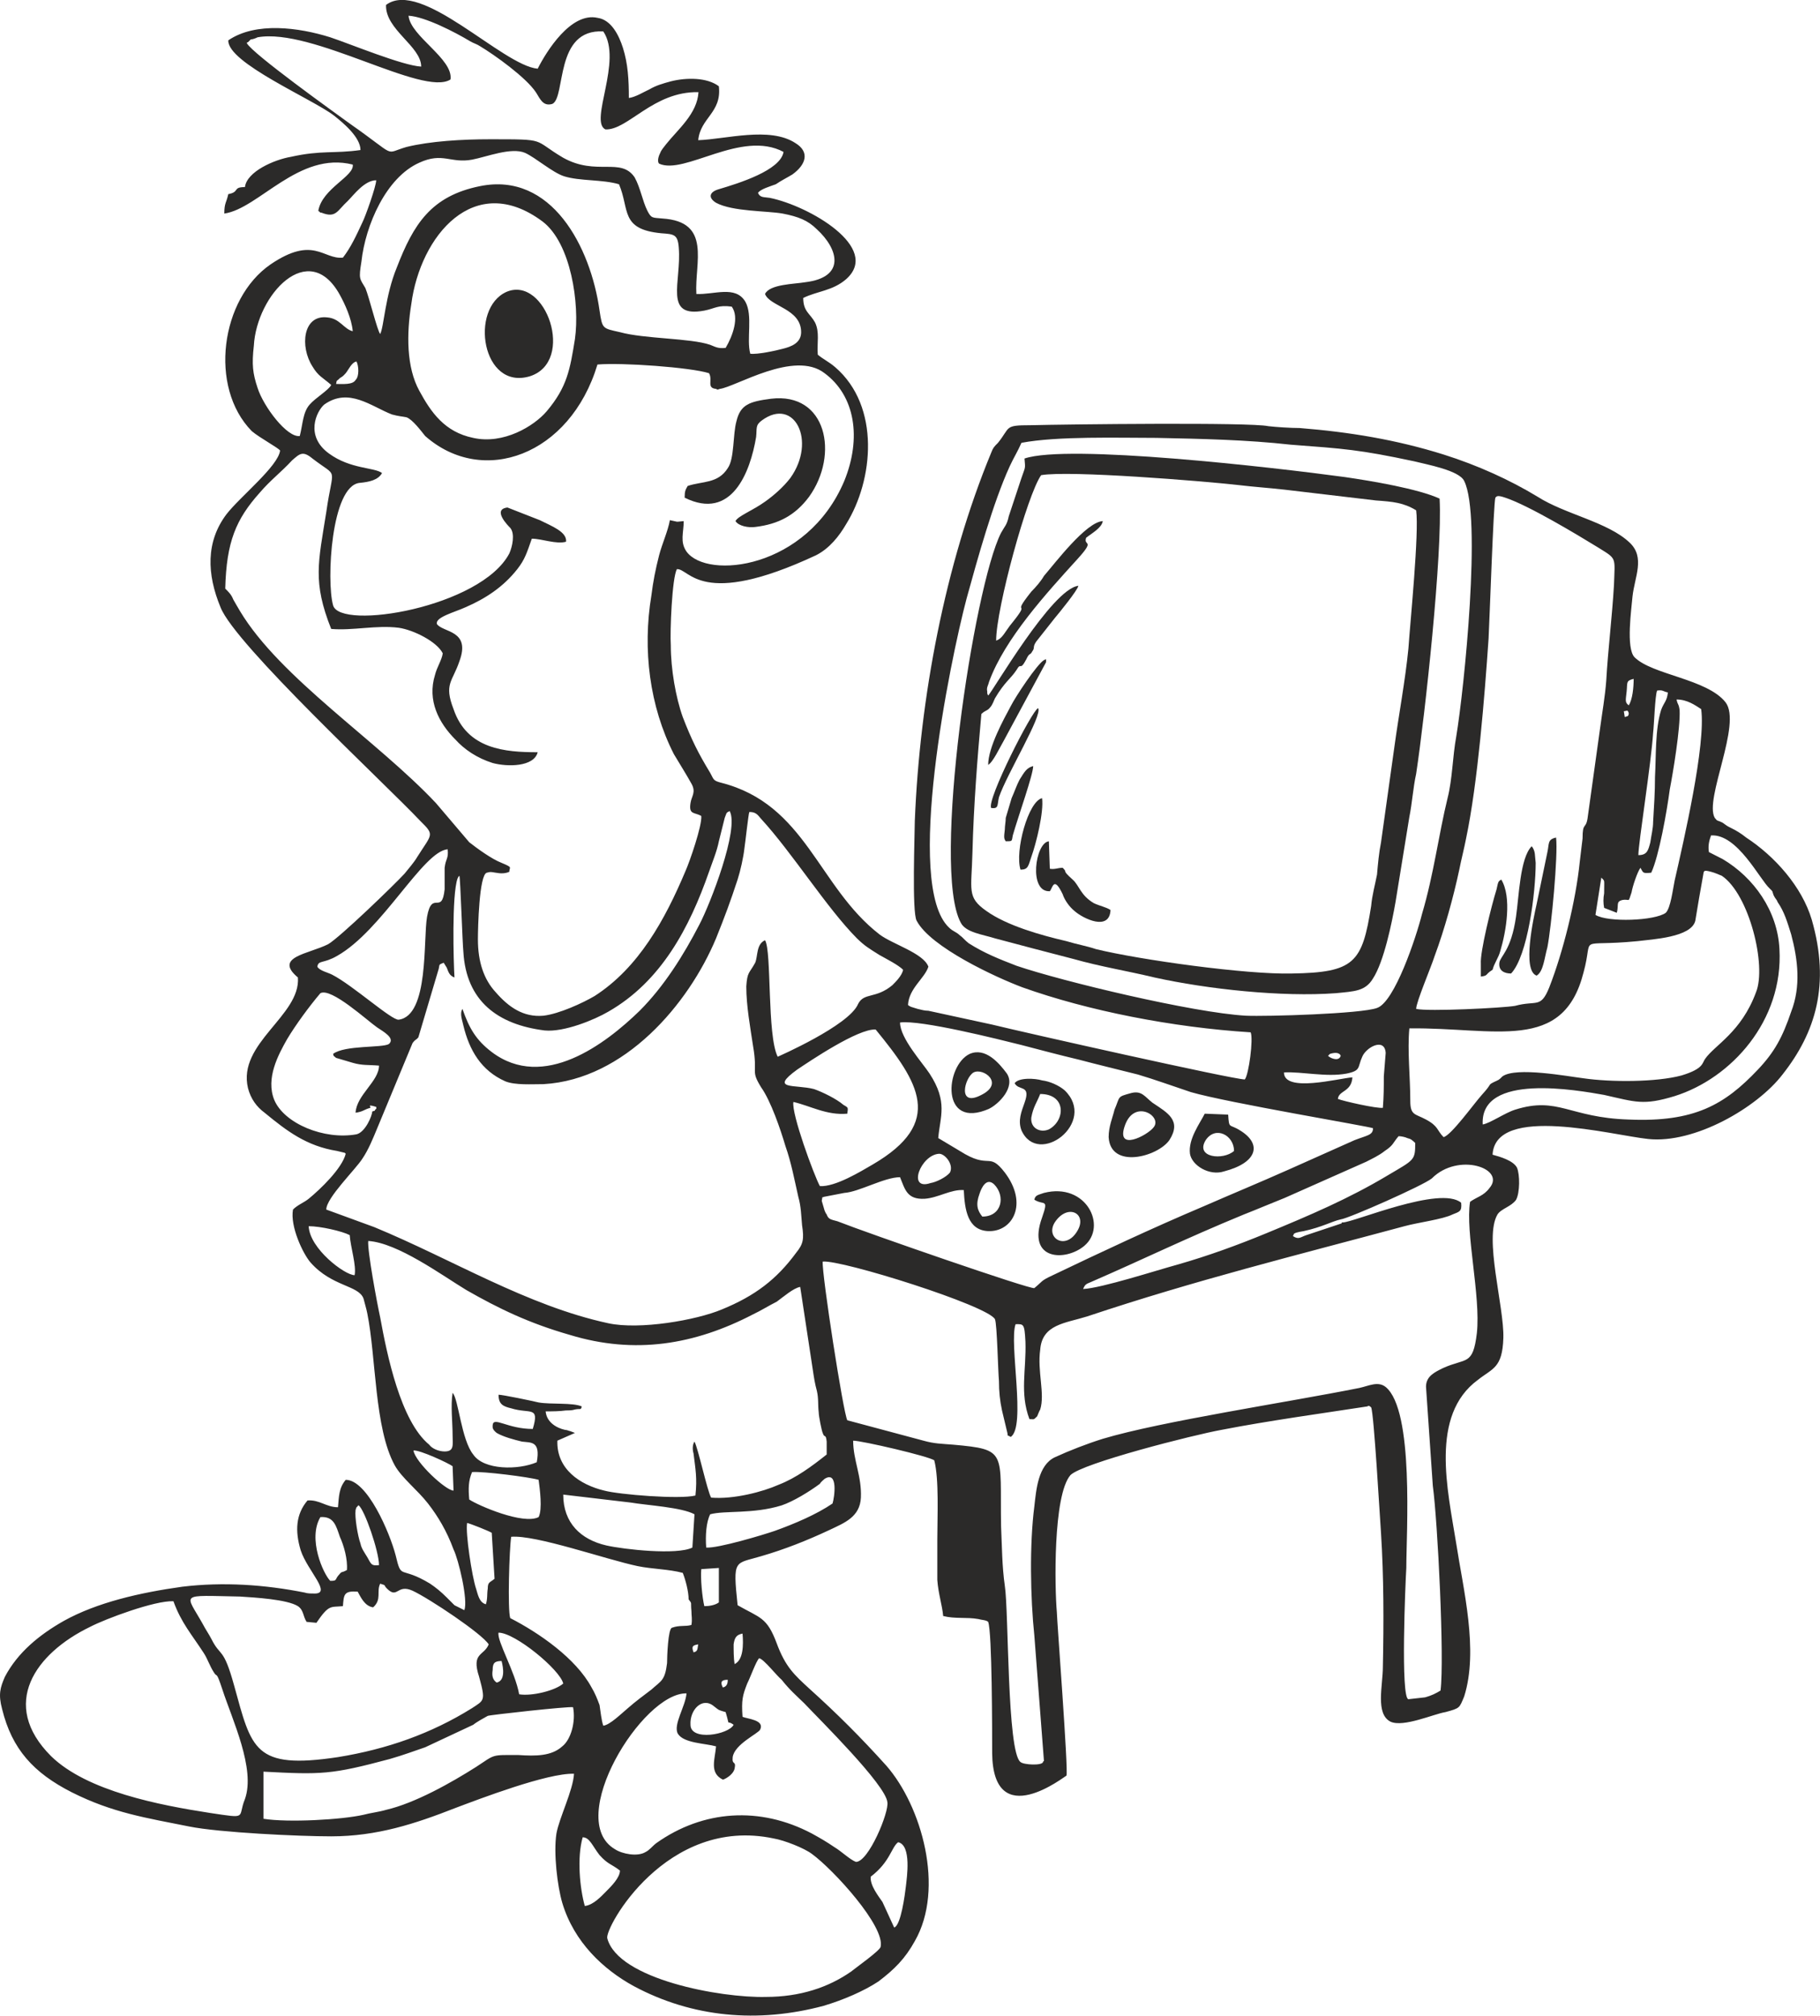 <?xml version="1.0" encoding="UTF-8"?>
<!DOCTYPE svg PUBLIC "-//W3C//DTD SVG 1.1//EN" "http://www.w3.org/Graphics/SVG/1.1/DTD/svg11.dtd">
<!-- Creator: CorelDRAW X6 -->
<svg xmlns="http://www.w3.org/2000/svg" xml:space="preserve" width="109.834mm" height="121.634mm" version="1.1" style="shape-rendering:geometricPrecision; text-rendering:geometricPrecision; image-rendering:optimizeQuality; fill-rule:evenodd; clip-rule:evenodd"
viewBox="0 0 7765 8599"
 xmlns:xlink="http://www.w3.org/1999/xlink">
 <defs>
  <style type="text/css">
   <![CDATA[
    .fil0 {fill:#2B2A29}
   ]]>
  </style>
 </defs>
 <g id="Layer_x0020_1">
  <g id="_191936928">
   <path class="fil0" d="M2591 8269c-13,-42 251,-523 710,-426 46,8 130,41 163,66 92,67 314,310 293,397 -5,17 -105,88 -126,105 -96,67 -217,108 -363,108 -192,5 -631,-75 -677,-250zm1124 -263c83,-63 88,-126 117,-147 58,13 37,151 33,188 -4,34 -21,167 -50,176l-50 -109c-17,-25 -54,-71 -50,-108zm-1220 125c-21,-75 -34,-205 -9,-293 30,0 42,38 72,76 37,41 50,37 87,66 0,30 -37,67 -58,88 -21,21 -55,59 -92,63zm601 -827c21,71 0,29 34,54 -21,42 -184,71 -184,0 -4,-63 50,-121 100,-79 25,20 21,16 50,25zm-1972 455l0 -201c247,13 289,13 539,-54 59,-17 101,-33 151,-50l205 -96c16,-13 46,-29 62,-38 9,-4 343,-41 364,-37 12,62 -9,138 -46,167 -46,42 -113,42 -188,37 -117,0 -96,-4 -180,51 -104,66 -259,154 -384,183 -30,9 -67,13 -96,21 -92,21 -322,34 -427,17l0 0zm-384 -928c33,92 79,143 130,222 16,25 25,54 41,79 17,30 9,-12 38,76 42,129 142,338 96,467 -33,80 17,84 -150,59 -213,-33 -523,-92 -677,-242 -222,-222 -67,-439 167,-552 63,-33 276,-113 355,-109l0 0zm2315 619c-4,54 -30,113 29,142 4,0 42,-17 50,-46 8,-38 -12,-13 -8,-50 8,-55 108,-100 117,-117 21,-42 -55,-46 -75,-55 -5,-71 0,-91 20,-142 13,-25 38,-96 51,-108 20,4 75,75 96,92 33,42 62,67 96,100 67,71 347,347 355,422 8,42 -80,255 -134,255 -25,-9 -63,-46 -92,-63 -37,-25 -58,-37 -96,-58 -221,-117 -464,-101 -664,41 -17,13 -29,30 -46,38 -34,21 -100,8 -130,-12 -217,-126 117,-669 305,-665 -4,55 -58,134 -37,172 25,41 117,41 163,54l0 0zm29 -251c-13,-25 -4,-33 21,-33 0,16 -4,29 -21,33zm-944 -113c8,30 16,84 -21,92 -17,-12 -21,-29 -17,-54 0,-29 8,-38 38,-38zm994 13c-4,-25 -4,-59 -4,-84 4,-29 12,-41 38,-46 4,46 4,113 -34,130zm-175 -50c-9,-25 -5,-30 20,-34 -4,17 0,30 -20,34zm-832 -84c71,0 263,159 276,217 -33,30 -134,55 -188,46 -17,-96 -96,-229 -88,-263zm811 -142c16,21 8,8 12,50 0,21 4,34 0,59 -25,8 -50,0 -83,12 -17,4 -21,126 -21,151 -9,75 -25,75 -67,113 -33,25 -67,50 -100,79 -30,25 -76,71 -105,75 -8,-21 -12,-63 -16,-88 -9,-25 -21,-54 -34,-75 -67,-125 -226,-234 -347,-296 -12,-34 -4,-297 4,-347 105,-9 402,96 539,125 63,13 134,13 193,29 12,30 25,80 25,113l0 0zm-1630 96l42 4c54,-79 59,-66 113,-71 4,-50 4,-66 63,-62 12,21 29,62 66,67 38,-34 13,-67 30,-101 29,9 12,4 29,21 46,46 42,-21 109,9 71,33 296,183 325,229 -20,50 -75,34 -41,138 29,105 21,100 -30,134 -175,109 -363,175 -572,209 -359,54 -368,-34 -443,-305 -46,-167 -58,-121 -96,-197 -13,-25 -25,-41 -38,-66 -75,-134 -104,-122 159,-117 63,4 201,12 247,41 25,17 21,42 37,67l0 0zm1684 -225l75 -5 0 147c-16,12 -42,16 -62,16 -9,-37 -17,-121 -13,-158zm-1625 -222c58,-4 67,38 83,84 17,37 34,96 30,142 -30,16 -17,0 -38,25 -13,17 -4,21 -33,21 -30,-30 -97,-180 -42,-272zm626 25c17,4 92,34 105,42l12 196c-20,17 -29,13 -29,42 -4,25 0,42 -8,67 -29,-8 -34,-42 -42,-67 -17,-50 -46,-238 -38,-280zm-463 -75c25,17 87,196 87,255 -33,4 -33,-4 -50,-34 -12,-20 -25,-37 -29,-58 -12,-33 -25,-113 -21,-142 9,-38 -8,29 4,-13 0,0 5,-4 5,-4 0,0 0,-4 4,-4zm873 -46l288 34c71,12 217,20 272,50l-9 142c-66,33 -292,8 -367,-9 -109,-25 -184,-96 -184,-217zm610 226c-4,-50 0,-109 17,-142 62,-17 183,0 305,-38 50,-17 117,-58 163,-92 4,-8 16,-17 20,-21 59,-37 42,80 34,105 -67,46 -163,87 -247,117 -46,16 -242,75 -292,71zm-999 -322c46,-4 243,21 284,33 5,38 17,126 0,159 -66,34 -259,-50 -296,-75 -4,-46 -4,-79 12,-117zm-250 -92c25,-4 150,54 167,67l4 104c-33,0 -163,-121 -171,-171zm-193 -894c126,8 314,146 418,209 138,79 268,142 443,192 276,84 531,42 781,-88 34,-16 67,-37 101,-54 29,-21 71,-58 100,-63l54 355c5,34 9,59 17,88 8,34 4,59 8,92 0,17 13,80 17,88 8,25 13,0 17,37 0,9 0,42 0,55 -63,50 -130,100 -205,129 -67,30 -192,63 -288,55 -17,-30 -55,-209 -71,-239 -9,13 -9,34 -4,51 8,66 16,104 8,179 -67,17 -326,-4 -389,-21 -104,-25 -204,-92 -200,-213l75 -33 -21 -8c-4,0 -12,-5 -21,-5 -37,-8 -79,-33 -83,-79 29,0 58,0 87,-4 13,0 26,0 38,-4 25,-5 25,4 29,-13 -37,-17 -133,-8 -184,-17 -33,-8 -154,-33 -171,-33 0,42 21,50 54,58 80,25 122,-12 92,88 -108,0 -167,-54 -171,-17 0,9 -4,17 17,34 29,17 75,29 108,37 38,5 80,-4 63,88 -79,34 -226,34 -271,-33 -51,-63 -63,-238 -88,-263 -9,54 0,125 0,183 0,38 8,67 -34,67 -25,0 -54,-12 -66,-29 -122,-100 -180,-384 -209,-543 -13,-59 -55,-284 -51,-326l0 0zm-254 -63c50,0 142,21 175,38 4,54 29,129 21,171 -42,0 -192,-113 -196,-209zm2874 -41c-21,-26 -29,-51 -12,-97 8,-25 29,-71 62,-41 50,50 34,138 -50,138zm1538 25c-5,0 -5,0 -5,4l-150 50c-25,8 -33,21 -58,4 8,-8 -9,-12 46,-21 79,-17 121,-42 158,-50 34,-4 355,-146 389,-175 113,-113 317,-42 246,41 -25,34 -54,38 -83,59 -21,129 46,401 29,560 -17,142 -46,104 -146,150 -34,17 -71,34 -71,79l29 422c21,155 50,740 33,874 -20,12 -37,21 -66,29l-71 8c-34,-4 -13,-497 -9,-560 0,-150 34,-672 -88,-772 -33,-26 -71,-5 -112,4 -310,62 -844,142 -1095,217 -67,21 -142,50 -205,79 -71,34 -79,138 -87,209 -21,163 -17,389 0,552l41 535c-4,0 -4,4 -4,4 -4,16 -83,12 -96,0 -58,-42 -50,-644 -67,-752 -12,-84 -12,-167 -16,-255 -5,-318 29,-326 -205,-347 -50,-4 -80,-4 -126,-17l-325 -87c-17,-30 -109,-623 -105,-677 79,-9 706,188 735,246 9,21 13,222 17,263 0,46 4,84 13,126l21 88c8,29 -5,12 16,25 67,-42 -8,-402 21,-481 34,0 38,-4 42,75 4,121 -25,218 17,330 21,0 16,5 33,-12 4,-9 8,-21 13,-29 21,-67 -13,-163 0,-255 8,-109 108,-113 200,-142 464,-155 886,-259 1354,-385 58,-16 163,-29 205,-50 29,-12 41,-12 37,-50 -88,-75 -459,84 -505,84l0 0zm-1676 -213c-16,20 -58,41 -83,45 -101,34 -42,-121 37,-125 25,0 63,46 46,80zm568 497c9,-21 13,-21 34,-30 230,-100 397,-183 652,-288 54,-21 112,-46 175,-71l347 -154c25,-13 54,-26 79,-46 38,-25 34,-34 59,-63 12,0 29,4 37,8 17,4 21,9 34,21 0,75 -4,71 -117,138 -167,100 -334,171 -518,247 -121,50 -247,96 -376,133 -92,25 -326,101 -406,105zm-885 -1107c184,225 296,396 -13,576 -50,29 -159,96 -225,92 -25,-46 -122,-309 -113,-359 71,16 142,58 230,50 4,-29 4,-25 -17,-38 -29,-25 -88,-54 -125,-67 -80,-21 -193,5 -72,-83 51,-34 260,-176 335,-171l0 0zm1742 183c79,-4 180,21 267,5 63,-13 46,-26 67,-72 17,-41 96,-83 100,-16l-8 100c0,46 0,84 -4,134 -25,4 -171,-29 -192,-38 4,-37 58,-29 62,-92 -58,4 -292,67 -292,-21zm188 -71c4,-4 4,-4 4,-4 0,0 4,-4 4,-4 42,-13 46,8 46,8 0,0 -4,25 -41,9 -9,-5 -9,-5 -13,-9zm-4086 222c4,-4 -17,-17 25,-4 0,8 4,4 -4,12 -9,13 4,0 -13,8 0,17 -29,88 -67,97 -138,25 -309,-46 -351,-147 -37,-92 17,-192 55,-259 37,-62 96,-142 142,-196 46,-25 200,117 242,146 25,17 79,46 50,71 -29,17 -188,4 -238,42 4,8 -4,4 13,17l71 21c41,12 66,8 112,12 0,67 -96,125 -100,201 34,-5 34,-13 63,-21zm1947 455c-4,-8 0,4 -9,-17l-12 -41c4,-30 4,-9 8,-17l88 -17c63,-4 171,-67 238,-67 21,51 29,96 105,92 58,-4 112,-41 167,-37 4,83 16,171 104,175 105,4 172,-117 71,-250 -71,-92 -62,-9 -192,-92l-92 -55c8,-92 42,-154 -37,-275 -30,-46 -126,-151 -126,-218 88,-12 418,71 518,96 80,21 159,42 247,63 79,21 167,42 250,63 71,21 151,50 226,75 159,46 760,146 777,154 0,30 -25,30 -79,51l-280 125c-121,54 -242,104 -368,159 -217,92 -430,192 -639,292 -54,25 -42,25 -79,55 -13,8 -711,-234 -840,-285 -29,-8 -38,-8 -46,-29zm2632 -330c-29,-29 -21,-46 -75,-75 -46,-25 -67,-17 -67,-79 0,-101 -13,-214 -4,-310 367,-4 656,105 743,-238 46,-167 -37,-108 230,-134 63,-8 230,-16 247,-87 4,-25 12,-71 16,-96l17 -96c4,-21 0,-26 34,-17 16,4 33,12 46,17 117,79 192,384 146,497 -63,171 -176,225 -217,284 -13,17 -5,42 -101,71 -108,29 -301,29 -418,12 -66,-8 -288,-50 -346,-8 -17,17 -13,13 -38,25 -25,13 -4,4 -50,54 -34,38 -130,172 -163,180l0 0zm-4805 -727c4,-29 25,-12 84,-46 192,-108 367,-447 472,-455 4,42 -8,37 -13,79 0,29 0,63 0,92 -12,113 -54,0 -75,117 -17,96 9,422 -121,439 -29,4 -196,-147 -284,-192 -17,-9 -54,-17 -63,-34l0 0zm5937 -489c-4,-25 0,-46 9,-71 112,-8 208,188 250,226 17,17 9,8 17,29 8,17 13,17 17,29 29,42 41,84 58,138 29,109 42,222 0,330 -37,109 -71,172 -142,247 -142,150 -271,225 -551,213 -255,-8 -301,-100 -485,-42 -42,13 -109,59 -138,63 -12,-222 405,-146 518,-126 134,30 167,46 301,5 242,-76 464,-322 447,-627 -8,-163 -109,-305 -242,-384l-59 -30 0 0zm-5419 497c4,-20 0,-16 21,-25l13 21c8,21 12,34 33,42 -4,-63 -12,-351 13,-422l4 -8c0,0 0,0 4,-4 4,8 13,288 17,325 12,209 146,310 347,335 83,8 213,-46 271,-80 226,-129 347,-359 430,-597 13,-38 34,-88 42,-130l25 -100c9,-21 4,-21 21,-29 42,75 -83,397 -129,484 -67,130 -151,264 -255,368 -146,142 -410,343 -631,176 -67,-51 -96,-101 -125,-184 -13,21 0,50 4,71 25,104 75,192 179,238 42,17 113,12 163,12 347,-20 619,-342 736,-622 37,-92 62,-159 92,-251 12,-37 25,-96 29,-133 4,-25 17,-147 21,-155 25,0 33,8 50,29 134,146 280,380 409,510 34,33 50,42 96,71 30,17 80,42 101,63 -4,25 -34,54 -46,66 -71,59 -121,30 -146,80 -38,92 -343,225 -343,225 -46,-91 -25,-451 -54,-497 -38,17 -30,67 -42,96 -25,46 -34,38 -38,101 0,83 17,175 29,255 21,121 -12,100 34,175 42,59 83,180 104,251 25,71 38,142 55,217 12,42 12,79 16,121 9,59 5,80 -25,117 -83,113 -175,184 -317,242 -109,46 -351,88 -485,59 -347,-75 -664,-272 -998,-410l-205 -75c0,-50 125,-171 154,-217 26,-38 46,-88 63,-129l151 -364c12,-17 16,-13 25,-25 0,0 83,-280 87,-293l0 0zm5060 -1073l-4 -25c12,0 16,-9 21,8 0,17 -9,13 -17,17zm221 -75c46,0 80,25 105,41 21,151 -75,564 -113,731 -8,38 -17,117 -38,138 -46,34 -246,42 -300,9l25 -159c16,17 12,4 12,67 -4,21 -4,42 0,62l54 21c9,-33 -4,-46 21,-54 38,-8 25,17 42,-33 4,-25 25,-88 38,-105 12,21 8,25 46,21 33,-71 67,-263 79,-355 13,-67 46,-263 42,-339 -4,-29 -8,-20 -13,-45l0 0zm-163 664c0,-50 55,-393 63,-522 4,-30 8,-159 17,-180 25,-4 25,4 46,8 -4,38 -17,42 -29,75 -26,84 -21,197 -26,285 0,66 -4,125 -8,192 0,29 -8,58 -12,88 -9,33 -13,54 -51,54l0 0zm-41 -639c-17,-13 -13,-21 -9,-59 4,-38 -4,-46 30,-54 0,37 -5,88 -21,113zm-907 1295c0,-29 63,-176 79,-226 42,-113 80,-251 105,-368 8,-41 21,-91 29,-133 50,-238 79,-606 96,-853 4,-71 21,-580 29,-601 5,-4 5,-13 42,0 100,33 309,159 397,213 80,50 71,38 67,159 -8,138 -25,271 -33,409 -5,67 -17,134 -26,201l-54 388c-8,46 -21,13 -21,84 -4,37 -8,62 -12,100 -17,167 -71,384 -130,535 -37,92 -54,54 -146,79 -50,9 -372,25 -422,13l0 0zm-1684 -2415c155,-29 410,-21 577,-21 192,4 384,8 572,29 226,17 293,21 527,71 50,13 192,38 213,84 75,150 0,886 -34,1090 -16,88 -16,180 -37,263 -38,155 -59,326 -109,494 -25,100 -117,376 -192,401 -67,25 -472,37 -560,33 -226,-13 -781,-146 -978,-213 -75,-29 -138,-54 -204,-96 -17,-13 -25,-25 -38,-34 -17,-16 -29,-16 -46,-33 -192,-180 4,-1136 75,-1404 46,-167 113,-409 184,-564 17,-37 34,-63 50,-100l0 0zm-1809 -334c105,-9 397,12 476,37 17,29 -12,63 30,67 8,4 4,4 16,0 67,-8 318,-167 447,-67 130,96 159,276 84,460 -159,376 -585,422 -673,301 -29,-42 -12,-80 -12,-130 -42,4 -17,4 -59,-4 -8,46 -33,100 -46,150 -16,63 -25,109 -33,172 -38,229 -8,472 96,676 25,42 54,88 75,126 21,37 0,54 -4,83 -8,51 17,38 46,55 4,41 -50,196 -67,234 -88,209 -200,413 -388,534 -51,30 -151,76 -218,84 -87,8 -150,-38 -204,-100 -51,-55 -76,-130 -76,-226 0,-46 5,-276 38,-284 17,-4 13,-4 38,0 21,4 41,4 58,-4 0,-21 17,-17 -33,-38 -42,-16 -105,-62 -138,-88l-142 -167c-251,-267 -665,-534 -836,-819 -12,-20 -17,-29 -29,-50 -8,-21 -21,-33 -34,-46 5,-200 46,-296 147,-409 46,-54 92,-88 138,-138 33,-29 46,-42 87,-8 113,87 88,25 59,229 -34,214 -59,297 21,498 92,8 192,-17 288,-5 63,9 163,59 188,109 -4,29 -25,59 -33,92 -34,109 16,205 87,276 38,42 92,79 159,100 63,17 176,17 192,-46 -138,0 -301,-12 -359,-184 -42,-108 -4,-117 25,-204 50,-134 -71,-122 -96,-159 -8,-29 75,-50 121,-71 88,-38 163,-88 222,-163 33,-42 41,-71 62,-130 42,0 105,25 146,13 5,-42 -62,-67 -112,-92l-138 -54c-67,8 4,79 12,87 21,25 9,80 -4,109 -121,230 -723,330 -752,221 -29,-104 -8,-509 113,-522 42,-4 79,-12 96,-42 -33,-25 -134,-16 -226,-83 -104,-75 -54,-180 -21,-209 105,-75 201,8 289,42 29,8 42,8 62,12 26,9 63,59 80,80 246,217 618,83 735,-305l0 0zm-1115 83c4,-21 0,-8 16,-25 13,-8 13,-8 25,-21 13,-16 25,-46 46,-50 9,17 13,63 -4,79 -12,21 -54,17 -83,17zm1019 -192c-21,130 -33,205 -121,309 -54,63 -184,142 -313,113 -122,-25 -180,-109 -230,-201 -55,-100 -55,-242 -34,-371 38,-289 268,-569 560,-351 121,92 159,351 138,501l0 0zm-1040 196c-9,21 -67,55 -92,84 -29,33 -29,83 -42,134 -54,8 -155,-126 -180,-205 -21,-63 -25,-100 -16,-180 12,-217 234,-459 367,-217 21,38 50,100 55,155 -38,-9 -55,-55 -109,-59 -104,-12 -117,125 -63,209 25,42 42,46 80,79zm209 -217c-13,-17 -46,-154 -63,-196 -25,-42 -29,-38 -17,-113 17,-155 105,-359 247,-422 100,-46 133,4 225,-13 63,-12 167,-54 226,-29 46,21 117,84 167,100 67,21 163,13 234,34 46,108 4,192 180,209 54,4 71,4 75,62 12,147 -67,301 109,268 46,-9 58,-25 117,-17 33,46 4,125 -26,176 -33,4 -45,-5 -66,-13 -84,-29 -280,-25 -385,-54 -75,-17 -75,-13 -87,-92 -38,-272 -205,-593 -510,-531 -209,42 -284,163 -355,347 -50,121 -55,255 -71,284l0 0zm121 -1358c71,4 200,71 263,109 13,8 29,12 42,21 62,37 196,133 238,196 17,25 29,63 71,50 58,-29 8,-321 217,-309 84,125 -62,384 9,418 96,4 204,-163 397,-159 -5,92 -88,159 -138,222 -9,12 -21,25 -25,37 -9,17 -13,38 -5,46 109,50 351,-146 531,-50 -13,79 -192,134 -276,159 -42,12 -46,37 -12,58 71,38 217,34 284,46 67,13 108,29 146,67 92,84 125,205 -50,226 -46,8 -151,8 -171,50 20,54 154,62 154,163 0,46 -42,62 -79,71 -29,8 -109,25 -138,21 -17,-63 12,-163 -21,-222 -42,-71 -134,-29 -209,-33 -8,-134 67,-309 -146,-322 -42,-4 -46,0 -63,-33 -21,-42 -29,-96 -54,-142 -59,-88 -163,-5 -305,-84 -134,-79 -63,-79 -313,-79 -117,0 -255,8 -356,33 -100,29 -33,46 -242,-100 -63,-46 -414,-297 -439,-343 0,-4 5,-4 5,-4l12 -12c8,0 21,-5 29,-9 234,-42 706,255 823,180 13,-88 -171,-184 -179,-272l0 0zm-96 -46c-4,105 150,176 150,263 -79,-4 -301,-96 -388,-125 -134,-42 -318,-67 -435,13 -4,96 359,250 451,321 38,30 113,92 113,147 -113,16 -167,0 -297,29 -71,12 -188,63 -196,129 -54,0 -21,21 -71,30 -8,37 -17,37 -17,83 147,-21 318,-267 548,-209 8,50 -130,101 -147,197l9 8c0,0 4,0 4,0 63,25 67,-8 113,-50 25,-25 71,-88 121,-88 0,25 -46,155 -59,180 -25,54 -50,108 -83,150 -84,9 -125,-96 -309,29 -213,147 -264,523 -80,711 34,29 113,71 121,83 -8,67 -171,197 -229,272 -88,117 -84,255 -25,397 62,159 702,752 852,911 63,62 50,54 -13,154 -12,21 -37,50 -54,71 -42,46 -276,272 -326,301 -83,42 -234,54 -129,142 12,163 -259,280 -213,472 12,46 37,80 71,105 96,79 179,142 309,163l33 8c4,4 4,4 4,4 -16,63 -108,151 -158,192 -21,17 -46,25 -67,46 -13,71 42,188 75,226 92,104 205,96 226,154 4,17 12,42 16,63 38,188 30,489 117,648 30,54 96,104 142,163 42,54 80,117 109,196 21,42 63,217 46,259l-42 -21c-12,-12 -21,-21 -33,-33 -25,-25 -46,-42 -71,-59 -130,-79 -121,-12 -147,-121 -25,-96 -121,-322 -213,-322 -29,34 -29,71 -33,117 -50,0 -79,-33 -130,-29 -50,59 -54,130 -29,213 29,88 138,188 55,184 -13,0 -26,0 -38,-4 -171,-34 -347,-46 -522,-25 -180,25 -364,67 -506,146 -104,59 -196,134 -251,238 -20,46 -29,75 -12,138 42,171 134,272 297,355 175,88 317,109 501,146 129,26 468,42 606,42 196,0 359,-54 530,-121 101,-38 393,-150 506,-146 -4,71 -63,188 -75,255 -13,83 4,225 25,296 50,167 175,284 305,355 250,134 530,159 810,84 84,-25 172,-63 234,-104 67,-51 113,-96 155,-172 129,-225 29,-576 -121,-748 -109,-121 -209,-221 -330,-330 -63,-58 -101,-92 -138,-192 -42,-113 -71,-108 -167,-163 -21,-200 -13,-175 100,-209 100,-29 196,-67 292,-112 63,-30 130,-55 134,-138 4,-92 -33,-159 -33,-243 37,0 325,67 346,84 21,79 13,242 13,338 0,59 0,117 0,172 4,58 21,108 25,154 50,13 100,4 150,13 13,4 34,4 42,12 17,42 17,472 17,560 4,343 313,96 317,96 9,-17 -41,-668 -41,-698 -9,-100 -17,-497 58,-584 50,-51 527,-172 644,-193 108,-21 208,-37 317,-54l305 -46c4,0 4,-8 17,4 12,25 37,468 42,535 12,188 12,380 8,572 0,80 -33,201 33,234 55,25 184,-33 234,-41 63,-17 59,-17 80,-67 62,-197 -4,-456 -34,-652 -37,-230 -113,-547 92,-698 63,-50 105,-50 109,-179 4,-134 -84,-427 -25,-527 16,-25 58,-33 79,-62 17,-30 17,-109 4,-138 -16,-30 -71,-46 -104,-55 12,-217 510,-83 664,-67 197,21 464,-133 573,-275 142,-180 204,-385 125,-660 -42,-142 -159,-272 -280,-351 -21,-17 -42,-30 -67,-42 -17,-8 -21,-13 -33,-21 -25,-13 -21,-4 -34,-21 -46,-79 117,-401 46,-493 -79,-100 -313,-117 -388,-192 -38,-38 -13,-209 -9,-259 9,-84 55,-167 -12,-230 -92,-88 -276,-121 -393,-196 -117,-71 -255,-134 -401,-180 -201,-63 -401,-96 -614,-113 -38,0 -100,-4 -134,-8 -75,-17 -861,-8 -1015,-4 -113,0 -84,8 -138,75 -17,17 -21,21 -29,42 -197,476 -305,1048 -326,1571 0,50 -13,392 8,426 59,113 339,242 451,284 280,100 640,171 974,192 12,29 -8,180 -25,201 -50,0 -944,-201 -1078,-234l-272 -59c-16,0 -29,-4 -46,-8l-29 -9c-12,-8 -4,0 -12,-8 4,-71 71,-113 87,-163 -21,-58 -154,-96 -209,-138 -263,-204 -313,-555 -676,-647 -34,-9 -30,-13 -46,-42 -51,-84 -80,-142 -117,-238 -30,-84 -51,-205 -51,-305 -4,-59 5,-289 26,-326 54,-4 100,171 593,-59 58,-29 100,-83 129,-133 117,-188 147,-502 -46,-669 -29,-25 -50,-33 -75,-54 -4,-50 9,-96 -12,-138 -21,-38 -50,-46 -50,-104 62,-30 125,-30 183,-80 151,-134 -158,-313 -326,-347 -25,-4 -41,0 -50,-21 9,-16 55,-29 76,-37 25,-17 50,-29 71,-42 58,-42 75,-96 12,-134 -109,-71 -297,-16 -414,-12 9,-96 101,-117 88,-230 -50,-38 -138,-38 -205,-21 -33,9 -62,17 -91,34 -26,12 -59,33 -88,37 0,-79 -4,-146 -25,-213 -17,-54 -50,-121 -109,-129 -113,-25 -217,142 -255,217 -150,-13 -497,-385 -647,-272l0 0z"/>
   <path class="fil0" d="M4250 2733c0,-138 133,-623 192,-706 121,-21 689,25 840,42 66,8 129,12 200,20l389 46c71,5 117,9 171,42 13,96 -25,472 -33,589 -13,134 -42,289 -59,414l-58 414c-9,45 -13,91 -17,137 -8,42 -21,88 -25,134 -38,242 -71,284 -339,288 -192,5 -647,-58 -835,-104 -38,-13 -84,-21 -126,-34 -108,-25 -254,-66 -342,-129 -84,-59 -63,-88 -59,-251 5,-196 21,-401 38,-589 17,-17 25,-12 38,-29 8,-8 16,-29 20,-38 42,-71 67,-83 92,-121 21,-37 13,9 42,-46 13,-29 17,-16 25,-33 13,-17 0,-17 17,-42l79 -100c21,-25 96,-117 101,-138 -113,12 -368,455 -385,468 -4,-9 -4,-4 -4,-17 -4,-17 4,-25 8,-42 67,-184 247,-380 376,-522 80,-88 25,-54 38,-92 21,-17 67,-42 71,-71 -71,4 -201,176 -251,234 -12,21 -33,46 -54,67 -96,121 13,17 -92,146 -25,34 -33,54 -58,63l0 0zm1608 1441c46,-71 80,-234 96,-326l59 -363c12,-59 16,-125 29,-184 38,-251 113,-940 100,-1174 -92,-42 -288,-75 -405,-92 -309,-42 -1182,-142 -1366,-79 4,46 4,33 -13,83l-54 163c-8,38 -17,42 -33,71 -117,230 -297,1433 -172,1663 21,42 92,50 146,67 109,29 218,58 335,88 117,33 225,50 346,79 226,50 544,84 773,67 80,-8 126,-8 159,-63l0 0z"/>
   <path class="fil0" d="M2934 2073c-9,16 -13,21 -13,50 201,100 280,-109 305,-259 4,-38 -4,-50 25,-71 138,-101 234,88 121,246 -29,38 -71,75 -108,101 -51,37 -117,62 -126,83 13,21 55,29 84,25 100,-12 171,-50 230,-129 129,-180 75,-447 -163,-418 -92,12 -130,25 -147,96 -16,58 -8,159 -37,200 -42,67 -109,55 -171,76z"/>
   <path class="fil0" d="M2161 1245c-159,71 -105,422 100,360 196,-63 67,-431 -100,-360z"/>
   <path class="fil0" d="M4922 4809c-25,34 -167,109 -121,-12 42,-109 159,-34 121,12zm-96 -146c-62,17 -46,13 -71,71 -8,34 -25,71 -25,117 8,138 209,84 259,13 54,-84 -8,-117 -71,-159 -33,-25 -46,-54 -92,-42z"/>
   <path class="fil0" d="M4596 5252c-50,84 -137,29 -96,-37 55,-84 142,-38 96,37zm-183 -134c41,26 62,-8 33,76 -67,184 100,188 180,121 100,-84 8,-272 -172,-226 -25,9 -37,9 -41,29z"/>
   <path class="fil0" d="M5265 4910c-46,41 -167,29 -121,-46 42,-63 121,-21 121,46zm-25 -155l-100 -4c-21,42 -71,108 -63,171 8,50 83,96 146,75 142,-37 163,-117 67,-175 -46,-29 -46,-4 -50,-67z"/>
   <path class="fil0" d="M4154 4575c41,-21 133,46 33,96 -105,55 -71,-75 -33,-96zm-17 -79c-105,50 -126,326 83,234 42,-21 113,-92 76,-150 -34,-46 -92,-113 -159,-84z"/>
   <path class="fil0" d="M4438 4667c112,0 108,113 37,151 -37,16 -79,-5 -75,-50 8,-46 25,-67 38,-101zm-109 -46c17,34 71,4 42,84 -13,37 -29,75 -13,117 71,159 326,-34 184,-171 -25,-21 -63,-38 -96,-42 -29,-9 -100,-13 -117,12z"/>
   <path class="fil0" d="M6556 4162c29,-17 33,-75 46,-121 17,-88 46,-393 37,-468 -37,8 -29,25 -37,62l-46 222c-13,58 -63,284 0,305l0 0z"/>
   <path class="fil0" d="M4475 3589c-58,5 -88,218 4,213 13,-16 17,-66 55,13 8,25 29,54 50,71 37,33 150,88 154,-4 -20,-13 -46,-17 -71,-29 -58,-34 -62,-76 -91,-101 -51,-46 -17,-25 -42,-50 -21,0 -34,8 -55,4l-4 -117z"/>
   <path class="fil0" d="M6447 4153c71,-75 105,-346 105,-472 -4,-29 0,-50 -17,-71 -50,50 -54,213 -67,301 -21,146 -67,167 -71,196 -4,34 21,46 50,46l0 0z"/>
   <path class="fil0" d="M6318 4112l0 54c33,-4 16,-8 50,-29 8,-30 25,-50 33,-80 25,-83 50,-230 4,-305 -12,9 -12,4 -20,42 -21,67 -71,267 -67,318z"/>
   <path class="fil0" d="M4463 2825l0 -13 -9 4c-29,17 -121,155 -142,197 -29,54 -96,175 -96,250 21,-12 50,-75 67,-104l180 -334z"/>
   <path class="fil0" d="M4354 3710c33,0 33,-16 46,-54 21,-58 54,-192 46,-251 -59,13 -117,226 -92,305z"/>
   <path class="fil0" d="M4291 3589c30,0 25,0 30,-25 25,-87 87,-259 87,-296 -29,8 -37,25 -58,58 -13,25 -21,50 -34,79 -8,26 -16,55 -25,84 0,17 -4,33 -4,50 -4,34 -4,38 4,50z"/>
   <path class="fil0" d="M4229 3447c33,4 25,-12 33,-46 34,-100 188,-351 167,-380 -25,8 -221,393 -200,426z"/>
  </g>
 </g>
</svg>
